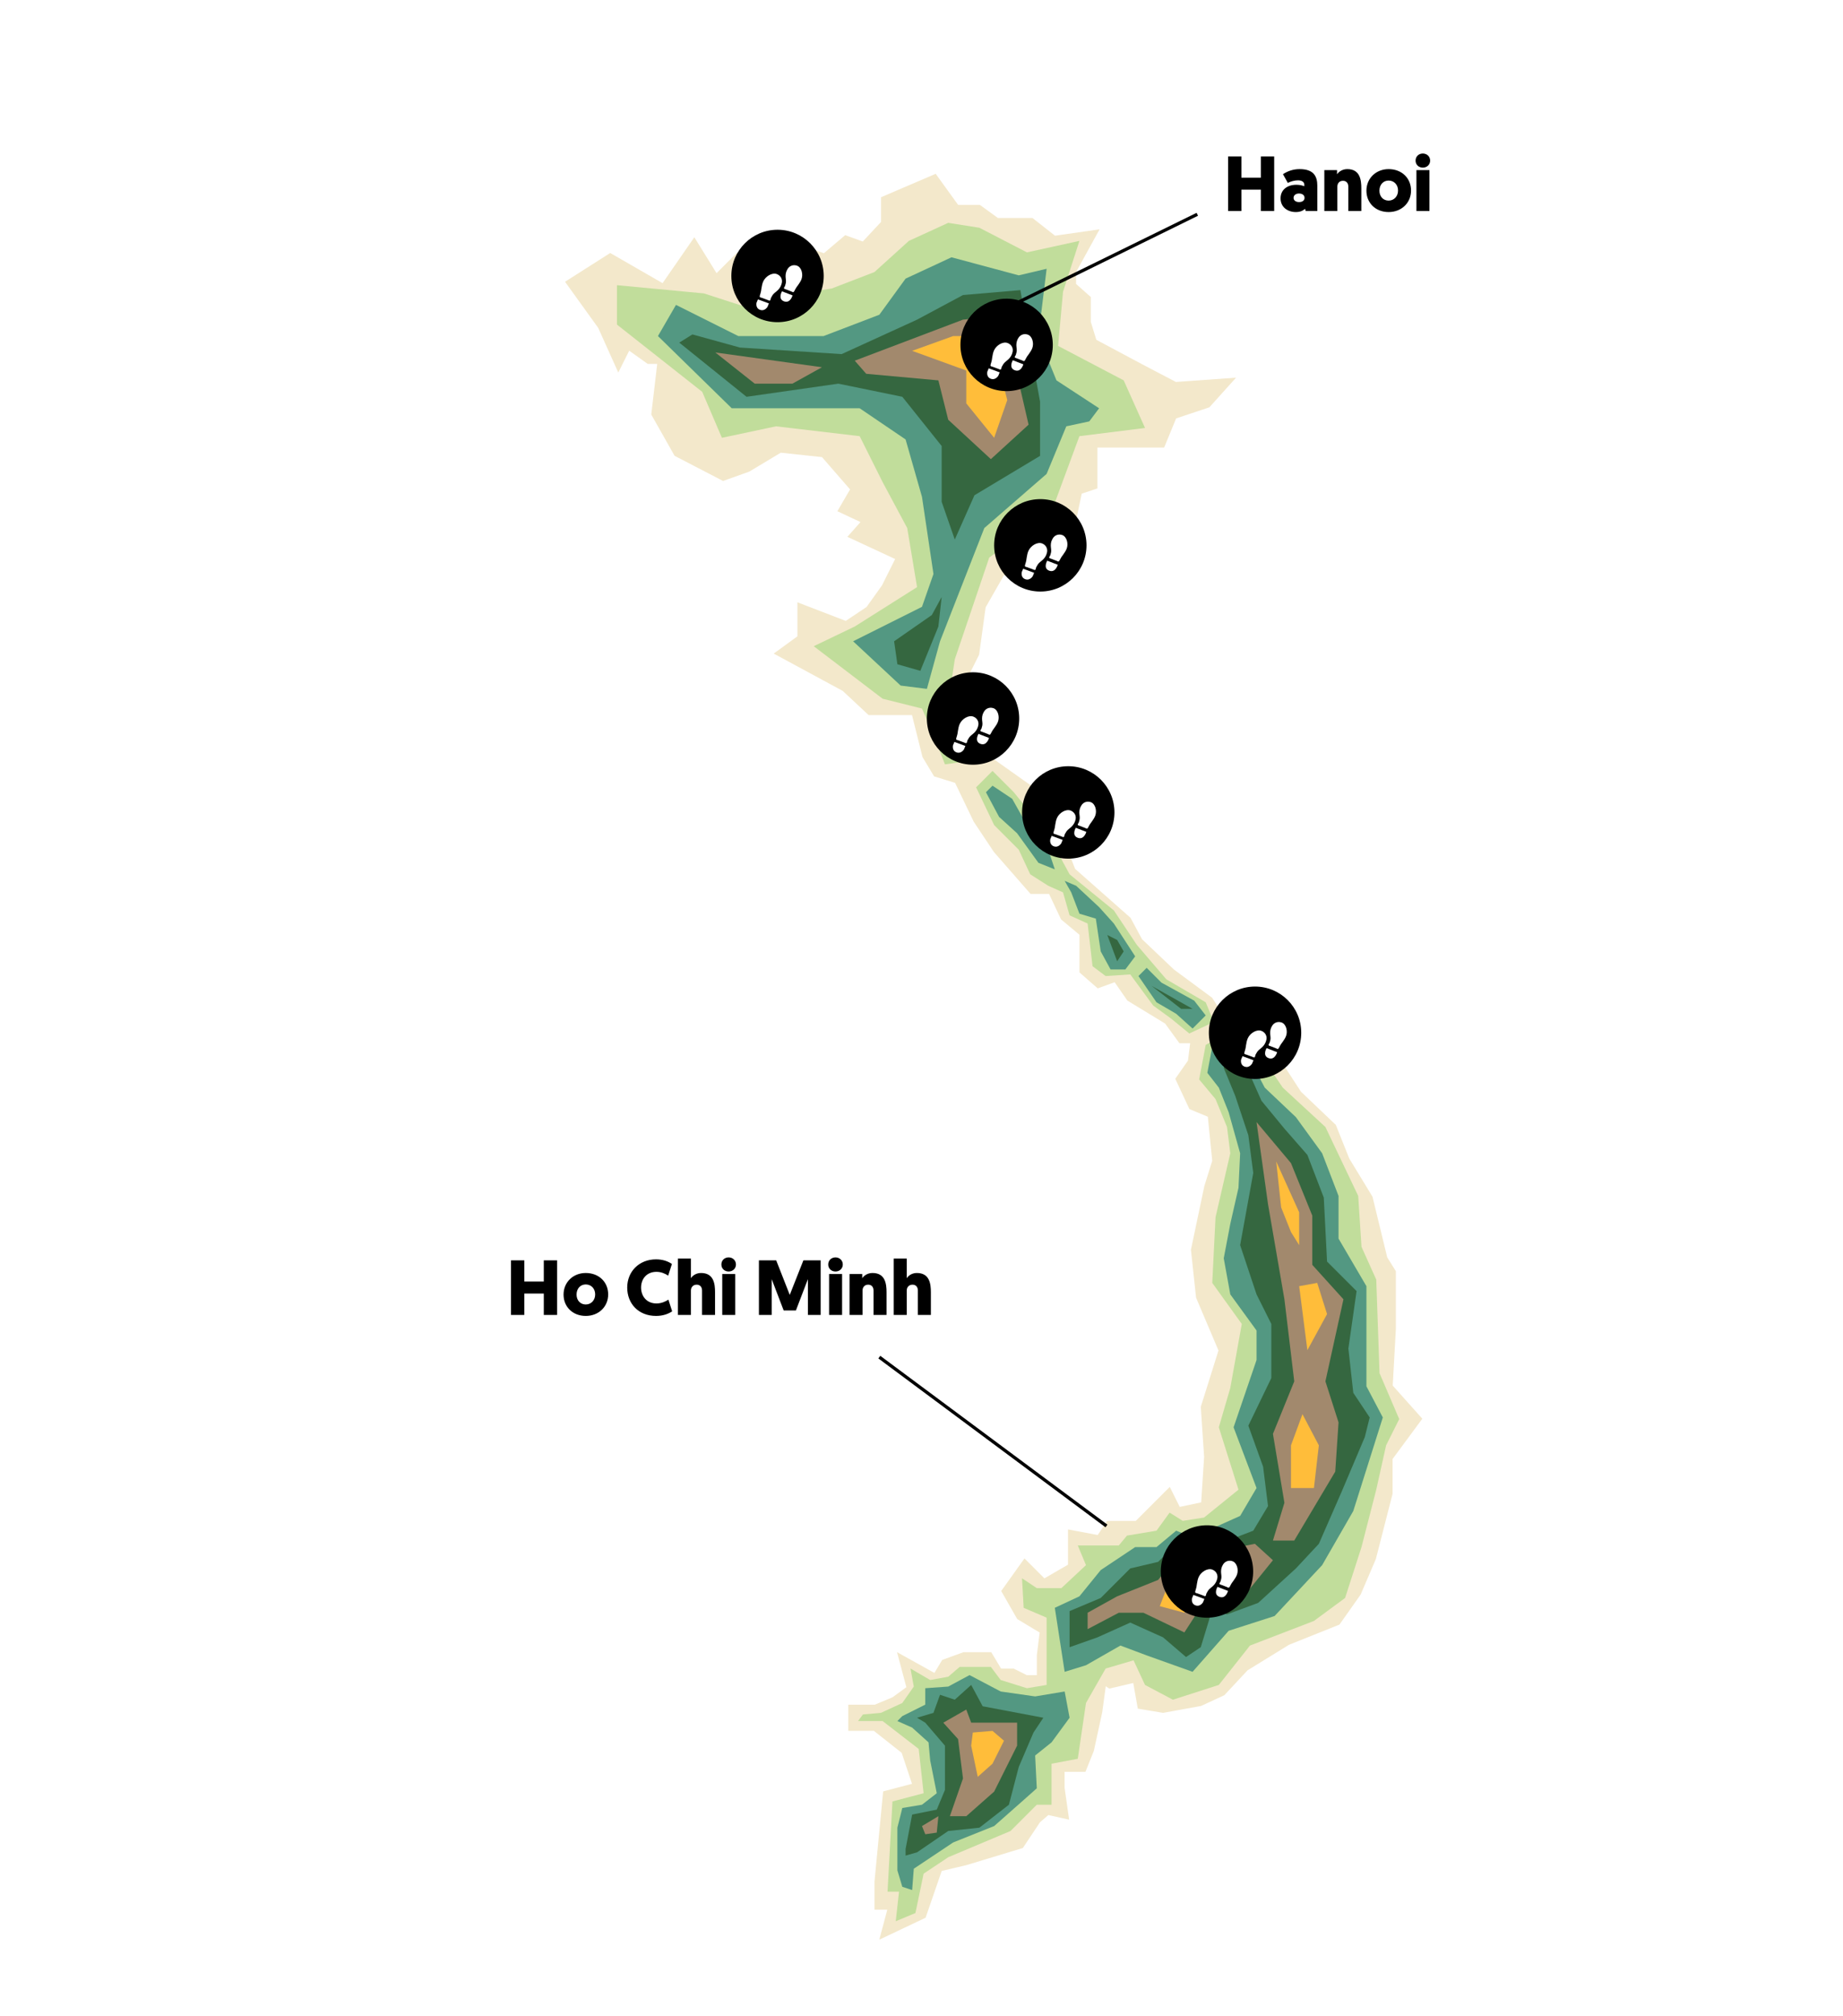 <svg width="568" height="621" viewBox="0 0 568 621" fill="none" xmlns="http://www.w3.org/2000/svg">
<g filter="url(#filter0_d)">
<path d="M324.584 70.701L335.198 69.184L329.638 79.293V84.347L334.187 88.391V95.466L336.209 102.037L351.371 110.124L361.985 115.683L376.137 114.673L371.588 119.727L360.975 123.265L357.437 131.857H336.209V144.998L331.66 146.514L329.638 156.117L326.1 162.183L313.465 169.258L307.905 171.786L301.84 182.4L299.818 197.057L294.764 207.165L295.775 217.274L304.367 230.92L316.497 239.512L323.573 249.116L329.638 264.784L346.823 279.946L350.361 286.517L360.469 296.12L372.094 304.712L377.654 313.304L388.267 317.853L392.816 323.413L399.387 333.521L410.001 343.63L414.044 353.738L421.12 365.363L425.669 384.064L428.196 388.107V405.292L427.185 423.487L435.777 433.09L427.185 444.715V455.834L422.131 475.546L417.582 486.16L411.517 494.752L396.354 500.817L383.213 508.904L376.137 516.485L369.567 519.518L358.447 521.539L352.382 520.528L350.866 511.936L342.274 513.958L339.241 511.936L337.725 523.056L335.198 534.68L333.176 539.735H326.1V546.811L327.111 553.886L322.562 552.876L319.024 555.908L313.97 563.49L297.291 568.544L288.699 570.565L283.645 585.223L274.041 589.772L276.063 582.19H271.514V575.62L274.041 549.338L283.645 546.811L279.601 534.68L269.998 527.099H263.428V523.056H269.998L276.063 520.528L281.623 516.485L279.601 508.904L288.699 513.958L291.731 508.904L297.291 506.882H304.367L307.4 511.936H311.948L315.992 513.958H321.551V505.871L322.562 497.784L314.981 493.236L310.937 486.16L315.992 479.084L321.551 484.643L331.154 479.084V474.029V469.481L339.241 470.997L342.274 466.448H350.866L359.964 457.35L362.491 462.405L372.094 460.383L373.105 444.715L372.094 429.552L377.654 411.862L370.578 395.183L369.061 381.031L373.105 361.825L375.632 353.738L374.116 338.576L368.05 336.049L364.512 328.467L368.05 323.413L369.061 315.326H364.512L360.469 309.766L348.844 302.691L344.295 296.12L338.736 298.142L334.692 294.604V282.979L328.627 277.925L324.584 269.333H318.519L307.905 257.202L301.84 248.105L295.775 235.469L289.204 233.447L286.172 228.393L282.634 214.241H268.482L260.9 207.165L242.2 197.057L247.759 193.013V184.421L260.9 189.475L268.482 184.421L273.536 177.345L278.59 167.237L264.438 160.666L268.482 156.117L260.9 152.579L264.438 146.514L254.33 134.89L240.178 133.373L230.07 139.438L222.994 141.966L209.347 134.89L202.777 123.265L204.798 106.08H200.25L193.174 101.026L190.646 106.08L186.098 95.972L177 83.336L188.119 76.26L204.798 85.863L213.896 72.722L220.467 83.336L227.542 76.26L240.178 83.336L244.221 72.722L254.33 76.26L260.9 70.701L266.46 72.722L273.536 65.141V58.065L287.688 52L294.258 61.098H301.334L306.894 65.141H317.508L324.584 70.701Z" fill="#F3E8CB"/>
<path d="M324.584 70.701L335.198 69.184L329.638 79.293V84.347L334.187 88.391V95.466L336.209 102.037L351.371 110.124L361.985 115.683L376.137 114.673L371.588 119.727L360.975 123.265L357.437 131.857H336.209V144.998L331.66 146.514L329.638 156.117L326.1 162.183L313.465 169.258L307.905 171.786L301.84 182.4L299.818 197.057L294.764 207.165L295.775 217.274L304.367 230.92L316.497 239.512L323.573 249.116L329.638 264.784L346.823 279.946L350.361 286.517L360.469 296.12L372.094 304.712L377.654 313.304L388.267 317.853L392.816 323.413L399.387 333.521L410.001 343.63L414.044 353.738L421.12 365.363L425.669 384.064L428.196 388.107V405.292L427.185 423.487L435.777 433.09L427.185 444.715V455.834L422.131 475.546L417.582 486.16L411.517 494.752L396.354 500.817L383.213 508.904L376.137 516.485L369.567 519.518L358.447 521.539L352.382 520.528L350.866 511.936L342.274 513.958L339.241 511.936L337.725 523.056L335.198 534.68L333.176 539.735H326.1V546.811L327.111 553.886L322.562 552.876L319.024 555.908L313.97 563.49L297.291 568.544L288.699 570.565L283.645 585.223L274.041 589.772L276.063 582.19H271.514V575.62L274.041 549.338L283.645 546.811L279.601 534.68L269.998 527.099H263.428V523.056H269.998L276.063 520.528L281.623 516.485L279.601 508.904L288.699 513.958L291.731 508.904L297.291 506.882H304.367L307.4 511.936H311.948L315.992 513.958H321.551V505.871L322.562 497.784L314.981 493.236L310.937 486.16L315.992 479.084L321.551 484.643L331.154 479.084V474.029V469.481L339.241 470.997L342.274 466.448H350.866L359.964 457.35L362.491 462.405L372.094 460.383L373.105 444.715L372.094 429.552L377.654 411.862L370.578 395.183L369.061 381.031L373.105 361.825L375.632 353.738L374.116 338.576L368.05 336.049L364.512 328.467L368.05 323.413L369.061 315.326H364.512L360.469 309.766L348.844 302.691L344.295 296.12L338.736 298.142L334.692 294.604V282.979L328.627 277.925L324.584 269.333H318.519L307.905 257.202L301.84 248.105L295.775 235.469L289.204 233.447L286.172 228.393L282.634 214.241H268.482L260.9 207.165L242.2 197.057L247.759 193.013V184.421L260.9 189.475L268.482 184.421L273.536 177.345L278.59 167.237L264.438 160.666L268.482 156.117L260.9 152.579L264.438 146.514L254.33 134.89L240.178 133.373L230.07 139.438L222.994 141.966L209.347 134.89L202.777 123.265L204.798 106.08H200.25L193.174 101.026L190.646 106.08L186.098 95.972L177 83.336L188.119 76.26L204.798 85.863L213.896 72.722L220.467 83.336L227.542 76.26L240.178 83.336L244.221 72.722L254.33 76.26L260.9 70.701L266.46 72.722L273.536 65.141V58.065L287.688 52L294.258 61.098H301.334L306.894 65.141H317.508L324.584 70.701Z" stroke="#F3E8CB" stroke-width="4"/>
</g>
<g filter="url(#filter1_d)">
<path d="M280.106 70.195L292.236 64.636L301.839 66.152L316.496 73.733L332.67 70.195L327.616 85.864L326.099 102.543L346.316 113.156L352.887 127.814L332.67 130.341L324.078 153.59L304.871 167.742L294.258 199.079L292.741 209.187L296.785 221.823L298.301 230.415L291.225 231.426L287.687 222.328L284.149 214.241L272.019 211.209L250.791 195.035L263.427 188.97L282.633 176.84L279.6 158.645L272.019 144.493L264.943 130.341L239.166 127.308L222.487 130.846L216.422 116.694L190.14 95.972V83.842L216.928 86.369L234.112 91.929L243.715 86.874L256.351 84.853L269.492 79.799L280.106 70.195Z" fill="#C1DD9B"/>
<path d="M306.388 250.127L300.828 238.502L305.882 233.448L312.453 240.018L323.067 253.159L329.637 265.289L343.284 276.409L350.36 287.022L359.457 297.636L371.588 304.712L374.115 310.777L366.533 314.315L360.974 309.767L355.414 305.723L348.338 296.12L340.757 296.626L336.713 293.593L335.197 280.452L329.637 277.925L327.616 270.849L323.067 268.827L317.507 265.289L313.969 257.708L306.388 250.127Z" fill="#C1DD9B"/>
<path d="M377.653 314.315L371.588 317.853L369.566 328.467L374.62 334.532L378.158 343.125L379.169 351.211L374.62 370.923L373.609 391.14L382.707 403.776L379.169 423.487L375.631 435.617L381.696 454.823L371.082 463.416L364.512 464.426L360.468 461.899L356.425 467.459L347.327 468.975L344.8 472.008H332.164L334.692 478.073L327.11 485.149H319.529L314.98 482.116L315.485 491.214L322.561 494.247V506.377V514.969L316.496 515.98L308.409 513.453L305.377 509.409H295.774L292.236 512.442L286.676 513.453L280.611 509.915L281.622 515.474L278.084 520.529L271.513 523.561L265.954 524.067L264.438 526.088H272.019L283.138 534.68L284.655 548.327L275.051 550.854L273.535 578.652H277.073L276.062 587.75L282.127 585.223L284.655 573.093L292.236 568.038L311.442 559.952L319.529 551.865H324.078V539.229L332.164 537.713L334.692 520.529L340.757 509.915L349.349 507.388L352.887 514.969L361.479 519.518L375.631 514.969L385.234 502.839L404.946 495.257L414.549 488.181L419.603 472.513L424.152 454.823L427.184 441.177L431.228 433.09L425.163 418.938L424.152 390.129L419.603 380.021L418.592 364.352L408.483 343.125L395.342 330.994L386.75 318.359L377.653 314.315Z" fill="#C1DD9B"/>
</g>
<g filter="url(#filter2_d)">
<path d="M227.542 99.509L208.336 89.906L202.776 99.509L225.52 121.748H238.662H264.944L279.095 131.351L284.15 149.041L287.688 172.796L284.15 182.904L262.922 193.518L277.579 207.165L285.666 208.176L289.709 193.518L303.356 158.644L322.562 141.965L328.627 127.308L335.703 125.791L338.736 121.748L325.595 113.156L320.035 99.509L322.562 78.787L313.97 80.809L293.247 75.249L279.095 81.82L271.009 92.939L253.824 99.509H227.542Z" fill="#539882"/>
<path d="M292.237 225.36L288.699 215.252L289.709 211.208L294.258 218.79L295.774 227.887L292.237 225.36Z" fill="#539882"/>
<path d="M307.905 247.599L303.861 240.017L305.883 237.996L311.948 242.039L316.497 250.126L323.067 257.707L325.089 263.772L320.035 261.751L313.464 252.653L307.905 247.599Z" fill="#539882"/>
<path d="M332.67 277.419L330.143 270.848L328.122 267.31L331.66 268.827L338.736 275.397L343.284 280.451L349.855 290.56L346.822 294.603H342.274L339.241 289.044L337.725 278.935L332.67 277.419Z" fill="#539882"/>
<path d="M353.393 294.098L350.866 296.625L356.425 304.712L362.491 308.25L367.545 312.799L371.588 308.755L368.05 304.206L357.942 298.647L353.393 294.098Z" fill="#539882"/>
<path d="M372.094 326.445L373.61 318.358H378.664L384.729 321.391L389.783 330.994L399.387 340.091L407.473 351.211L412.528 364.352V377.493L421.12 392.15V410.345V422.981L426.174 432.584L417.076 461.393L407.473 478.072L392.816 493.741L378.664 498.289L367.545 510.925L353.393 505.871L345.306 502.838L334.692 508.903L328.122 510.925L325.089 491.213L332.67 487.675L339.241 479.589L349.855 472.513H356.425L362.491 467.458L367.545 469.48L382.202 462.91L387.256 454.317L380.18 435.617L387.256 414.894V405.797L379.17 394.677L377.148 383.558L379.17 372.944L381.697 361.825L382.202 351.211L378.664 338.575L375.632 330.994L372.094 326.445Z" fill="#539882"/>
<path d="M285.161 521.033L278.085 524.571L276.568 526.088L281.117 528.109L286.171 532.658L286.677 538.218L288.699 548.326L284.15 551.864L278.085 552.875L276.568 558.94V572.081L278.085 577.136L281.117 578.146L281.623 571.576L284.655 569.554L293.753 563.489L306.388 558.435L314.981 550.853L319.529 546.81L319.024 536.702L324.078 532.658L329.638 525.077L328.122 516.99L319.024 518.506L308.41 516.99L298.807 511.936L292.237 515.474L285.161 515.979V521.033Z" fill="#539882"/>
</g>
<g filter="url(#filter3_d)">
<path d="M258.374 114.168L230.07 118.211L209.348 101.532L213.391 99.005L228.048 103.048L259.385 105.07L282.634 94.456L296.786 86.875L314.476 85.358L317.508 103.048L320.541 119.727V136.406L300.324 148.536L294.259 162.183L290.216 150.558V133.374L278.085 118.211L258.374 114.168Z" fill="#356740"/>
<path d="M287.183 185.432L275.558 193.519L276.569 200.595L283.645 202.617L289.205 188.97L290.216 179.873L287.183 185.432Z" fill="#356740"/>
<path d="M344.296 292.077L341.263 283.99L344.296 285.506L346.318 289.044L344.296 292.077Z" fill="#356740"/>
<path d="M364.008 306.734L354.91 299.658L367.546 306.734H364.008Z" fill="#356740"/>
<path d="M380.687 333.522L377.149 324.93V321.392L384.73 325.94L388.773 335.038L395.849 343.63L402.925 351.717L407.979 364.858L408.99 384.57L418.088 393.667L415.561 411.357L417.077 425.004L422.131 432.585L420.615 438.65L413.539 455.329L406.463 471.503L399.387 479.084L387.763 489.698L378.159 493.236L373.611 491.72L370.073 503.344L365.524 506.377L358.448 500.312L348.339 495.763L338.231 500.312L329.639 503.344V492.225L339.242 488.182L348.339 479.084L356.932 477.062L362.491 471.503L373.105 472.514L386.246 467.459L390.795 459.878L389.279 447.748L384.73 435.112L391.806 420.455V403.776L387.257 394.678L382.203 379.515L386.246 357.277L384.73 345.652L380.687 333.522Z" fill="#356740"/>
<path d="M294.259 519.518L299.313 514.969L302.851 521.54L321.552 525.078L318.519 529.626L313.971 540.24L310.938 551.865L301.84 558.941L292.237 559.952L282.634 566.522L279.096 567.533V565.512L281.118 554.898L288.699 553.381L291.226 547.316V533.67L285.161 526.594L282.634 525.078L287.688 523.561L289.71 518.002L294.259 519.518Z" fill="#356740"/>
</g>
<g filter="url(#filter4_d)">
<path d="M232.596 114.167L220.466 104.564L253.319 109.113L244.221 114.167H232.596Z" fill="#A2896D"/>
<path d="M296.785 94.456L263.427 107.091L266.965 111.135L289.204 113.156L292.237 125.287L305.378 137.417L317.002 126.803L312.454 107.091L310.937 92.939L296.785 94.456Z" fill="#A2896D"/>
<path d="M390.794 366.88L387.256 341.608L397.87 354.244L404.441 370.418V385.58L414.044 396.194L408.484 421.465L412.528 434.101L411.517 449.264L398.881 470.492H392.311L395.849 458.867L392.311 437.639L398.881 421.465L395.849 396.194L390.794 366.88Z" fill="#A2896D"/>
<path d="M335.198 497.784V492.73L344.295 487.676L356.931 482.622L363.501 474.535L368.556 476.557L376.642 473.524L386.751 471.502L392.311 476.557L383.718 487.171H378.664L370.577 490.203L365.018 498.795L352.382 492.73H344.801L335.198 497.784Z" fill="#A2896D"/>
<path d="M295.269 531.648L290.72 526.594L297.796 522.55L299.313 526.594H313.464V533.67L306.388 547.822L297.796 555.403H292.742L296.785 543.778L295.269 531.648Z" fill="#A2896D"/>
<path d="M285.161 560.963L284.15 558.435L289.204 555.403L288.699 560.457L285.161 560.963Z" fill="#A2896D"/>
</g>
<g filter="url(#filter5_d)">
<path d="M310.432 119.221L305.378 99.51H293.753L281.117 104.059L297.796 110.124V120.232L306.388 130.846L310.432 119.221Z" fill="#FFBD3A"/>
<path d="M397.87 441.177L401.408 431.574L406.462 441.177L404.946 454.318H397.87V441.177Z" fill="#FFBD3A"/>
<path d="M402.924 411.862L400.397 392.151L405.957 391.14L408.99 400.743L402.924 411.862Z" fill="#FFBD3A"/>
<path d="M400.397 369.406L393.321 353.738L394.838 367.89L397.87 375.472L400.397 379.515V369.406Z" fill="#FFBD3A"/>
<path d="M382.707 482.116V476.051L374.621 477.062L365.018 482.116L359.963 484.138L357.436 490.708L365.018 492.73L369.566 486.159L373.61 482.116H382.707Z" fill="#FFBD3A"/>
<path d="M301.334 543.272L299.312 533.669L299.818 529.626L305.883 529.121L309.421 532.153L305.883 539.229L301.334 543.272Z" fill="#FFBD3A"/>
</g>
<circle cx="310.233" cy="106.233" r="14.233" fill="black"/>
<circle cx="239.631" cy="85" r="14.233" fill="black"/>
<circle cx="320.622" cy="167.967" r="14.233" fill="black"/>
<circle cx="386.797" cy="318.096" r="14.233" fill="black"/>
<circle cx="329.233" cy="250.233" r="14.233" fill="black"/>
<circle cx="299.88" cy="221.302" r="14.233" fill="black"/>
<circle cx="371.982" cy="484.029" r="14.233" fill="black"/>
<g filter="url(#filter6_d)">
<path fill-rule="evenodd" clip-rule="evenodd" d="M308.096 110.687L304.719 109.443L304.289 110.464C304.289 110.464 303.878 112.115 305.353 112.659C306.83 113.204 307.681 111.713 307.681 111.713L308.096 110.687Z" fill="white"/>
<path fill-rule="evenodd" clip-rule="evenodd" d="M310.565 101.658C309.106 101.084 307.057 102.342 306.349 103.926C306.057 104.578 305.925 105.282 305.815 105.976C305.762 106.308 305.725 106.648 305.658 106.979C305.573 107.394 305.446 107.793 305.32 108.196C305.145 108.755 305.337 108.849 305.87 108.945L307.735 109.634C307.925 109.723 308.296 109.946 308.487 109.737C308.656 109.55 308.622 109.209 308.735 108.988C308.881 108.7 309.045 108.406 309.225 108.135C309.624 107.528 310.381 107.084 310.894 106.56C311.53 105.909 311.881 105.257 312.074 104.394C312.332 103.245 311.739 102.118 310.565 101.658V101.658Z" fill="white"/>
<path fill-rule="evenodd" clip-rule="evenodd" d="M312.139 106.96L315.387 108.215C315.387 108.215 314.717 110.785 312.733 110.037C310.75 109.288 312.139 106.96 312.139 106.96V106.96Z" fill="white"/>
<path fill-rule="evenodd" clip-rule="evenodd" d="M316.772 99.068C318.159 99.573 318.717 101.711 318.133 103.25C317.892 103.883 317.508 104.45 317.115 105.003C316.926 105.265 316.722 105.523 316.543 105.795C316.324 106.135 316.14 106.492 315.956 106.849C315.697 107.345 315.501 107.288 315.07 107.028L313.324 106.356C313.135 106.3 312.729 106.223 312.74 105.963C312.75 105.728 313.003 105.511 313.076 105.29C313.17 105 313.256 104.694 313.315 104.395C313.45 103.727 313.23 102.95 313.233 102.272C313.233 101.429 313.435 100.758 313.884 100.04C314.486 99.078 315.654 98.664 316.772 99.068V99.068Z" fill="white"/>
</g>
<g filter="url(#filter7_d)">
<path fill-rule="evenodd" clip-rule="evenodd" d="M318.708 172.42L315.331 171.176L314.901 172.196C314.901 172.196 314.489 173.848 315.965 174.391C317.442 174.937 318.293 173.446 318.293 173.446L318.708 172.42Z" fill="white"/>
<path fill-rule="evenodd" clip-rule="evenodd" d="M321.177 163.39C319.718 162.817 317.669 164.074 316.961 165.658C316.669 166.311 316.537 167.015 316.427 167.709C316.374 168.04 316.337 168.38 316.27 168.711C316.185 169.126 316.058 169.525 315.932 169.928C315.756 170.488 315.949 170.582 316.482 170.677L318.346 171.366C318.537 171.455 318.908 171.679 319.099 171.47C319.268 171.283 319.234 170.942 319.347 170.72C319.493 170.432 319.656 170.139 319.837 169.867C320.236 169.26 320.993 168.816 321.506 168.293C322.141 167.642 322.493 166.989 322.686 166.126C322.944 164.977 322.351 163.85 321.177 163.39V163.39Z" fill="white"/>
<path fill-rule="evenodd" clip-rule="evenodd" d="M322.751 168.692L325.999 169.948C325.999 169.948 325.329 172.517 323.345 171.77C321.362 171.021 322.751 168.692 322.751 168.692V168.692Z" fill="white"/>
<path fill-rule="evenodd" clip-rule="evenodd" d="M327.384 160.801C328.771 161.305 329.329 163.444 328.745 164.983C328.504 165.615 328.12 166.183 327.726 166.735C327.538 166.998 327.334 167.255 327.155 167.528C326.935 167.867 326.752 168.225 326.567 168.581C326.309 169.077 326.112 169.021 325.682 168.761L323.936 168.088C323.746 168.032 323.341 167.956 323.352 167.696C323.362 167.461 323.615 167.243 323.688 167.022C323.782 166.733 323.868 166.426 323.927 166.128C324.062 165.46 323.841 164.683 323.845 164.004C323.845 163.161 324.047 162.49 324.496 161.773C325.097 160.81 326.266 160.396 327.384 160.801V160.801Z" fill="white"/>
</g>
<g filter="url(#filter8_d)">
<path fill-rule="evenodd" clip-rule="evenodd" d="M297.519 225.756L294.143 224.512L293.712 225.532C293.712 225.532 293.301 227.184 294.776 227.727C296.253 228.273 297.104 226.782 297.104 226.782L297.519 225.756Z" fill="white"/>
<path fill-rule="evenodd" clip-rule="evenodd" d="M299.989 216.726C298.529 216.153 296.481 217.41 295.772 218.994C295.481 219.647 295.348 220.351 295.238 221.045C295.186 221.376 295.148 221.716 295.082 222.047C294.996 222.462 294.869 222.861 294.743 223.264C294.568 223.824 294.761 223.918 295.293 224.013L297.158 224.702C297.348 224.791 297.72 225.015 297.911 224.806C298.08 224.619 298.046 224.278 298.159 224.056C298.304 223.768 298.468 223.475 298.648 223.203C299.047 222.596 299.805 222.152 300.318 221.629C300.953 220.978 301.304 220.325 301.498 219.462C301.756 218.313 301.163 217.186 299.989 216.726V216.726Z" fill="white"/>
<path fill-rule="evenodd" clip-rule="evenodd" d="M301.562 222.028L304.811 223.284C304.811 223.284 304.141 225.853 302.157 225.106C300.173 224.356 301.562 222.028 301.562 222.028V222.028Z" fill="white"/>
<path fill-rule="evenodd" clip-rule="evenodd" d="M306.196 214.137C307.582 214.641 308.14 216.78 307.556 218.319C307.316 218.951 306.932 219.519 306.538 220.071C306.349 220.334 306.145 220.591 305.966 220.864C305.747 221.203 305.564 221.561 305.379 221.917C305.12 222.413 304.924 222.357 304.494 222.096L302.747 221.424C302.558 221.368 302.153 221.292 302.163 221.032C302.173 220.797 302.426 220.579 302.499 220.358C302.593 220.068 302.68 219.762 302.738 219.464C302.873 218.796 302.653 218.019 302.657 217.34C302.657 216.497 302.858 215.826 303.307 215.109C303.909 214.146 305.078 213.732 306.196 214.137V214.137Z" fill="white"/>
</g>
<g filter="url(#filter9_d)">
<path fill-rule="evenodd" clip-rule="evenodd" d="M386.312 322.551L382.935 321.307L382.505 322.327C382.505 322.327 382.093 323.978 383.569 324.522C385.046 325.068 385.896 323.576 385.896 323.576L386.312 322.551Z" fill="white"/>
<path fill-rule="evenodd" clip-rule="evenodd" d="M388.781 313.521C387.322 312.948 385.273 314.205 384.565 315.789C384.273 316.442 384.141 317.145 384.031 317.84C383.978 318.171 383.941 318.511 383.874 318.842C383.789 319.257 383.662 319.656 383.536 320.059C383.36 320.619 383.553 320.713 384.086 320.808L385.95 321.497C386.141 321.586 386.512 321.81 386.703 321.601C386.872 321.414 386.838 321.073 386.951 320.851C387.097 320.563 387.26 320.27 387.441 319.998C387.84 319.391 388.597 318.947 389.11 318.424C389.745 317.773 390.097 317.12 390.29 316.257C390.548 315.108 389.955 313.981 388.781 313.521V313.521Z" fill="white"/>
<path fill-rule="evenodd" clip-rule="evenodd" d="M390.355 318.823L393.603 320.079C393.603 320.079 392.933 322.648 390.949 321.9C388.966 321.151 390.355 318.823 390.355 318.823V318.823Z" fill="white"/>
<path fill-rule="evenodd" clip-rule="evenodd" d="M394.988 310.932C396.374 311.436 396.932 313.575 396.348 315.114C396.108 315.746 395.724 316.314 395.33 316.866C395.141 317.129 394.937 317.386 394.758 317.659C394.539 317.998 394.356 318.355 394.171 318.712C393.912 319.208 393.716 319.151 393.286 318.891L391.539 318.219C391.35 318.163 390.945 318.087 390.955 317.826C390.965 317.592 391.218 317.374 391.291 317.153C391.385 316.863 391.472 316.557 391.53 316.259C391.665 315.591 391.445 314.814 391.449 314.135C391.449 313.292 391.65 312.621 392.099 311.903C392.701 310.941 393.87 310.527 394.988 310.932V310.932Z" fill="white"/>
</g>
<g filter="url(#filter10_d)">
<path fill-rule="evenodd" clip-rule="evenodd" d="M327.505 254.688L324.129 253.444L323.699 254.465C323.699 254.465 323.287 256.116 324.763 256.66C326.24 257.205 327.09 255.714 327.09 255.714L327.505 254.688Z" fill="white"/>
<path fill-rule="evenodd" clip-rule="evenodd" d="M329.975 245.659C328.516 245.085 326.467 246.343 325.759 247.927C325.467 248.579 325.335 249.283 325.224 249.977C325.172 250.309 325.135 250.649 325.068 250.98C324.983 251.395 324.856 251.794 324.729 252.197C324.554 252.756 324.747 252.85 325.28 252.946L327.144 253.635C327.334 253.724 327.706 253.947 327.897 253.738C328.066 253.551 328.032 253.21 328.145 252.989C328.291 252.701 328.454 252.407 328.635 252.136C329.034 251.529 329.791 251.085 330.304 250.561C330.939 249.91 331.29 249.258 331.484 248.395C331.742 247.246 331.149 246.119 329.975 245.659V245.659Z" fill="white"/>
<path fill-rule="evenodd" clip-rule="evenodd" d="M331.549 250.961L334.797 252.216C334.797 252.216 334.127 254.786 332.143 254.038C330.159 253.289 331.549 250.961 331.549 250.961V250.961Z" fill="white"/>
<path fill-rule="evenodd" clip-rule="evenodd" d="M336.182 243.069C337.569 243.574 338.127 245.712 337.543 247.251C337.302 247.884 336.918 248.451 336.524 249.004C336.336 249.266 336.131 249.524 335.953 249.796C335.733 250.136 335.55 250.493 335.365 250.85C335.107 251.346 334.91 251.289 334.48 251.029L332.734 250.357C332.544 250.301 332.139 250.224 332.15 249.964C332.159 249.729 332.413 249.512 332.486 249.291C332.58 249.001 332.666 248.695 332.725 248.396C332.86 247.728 332.639 246.951 332.643 246.273C332.643 245.43 332.845 244.759 333.293 244.041C333.895 243.079 335.064 242.665 336.182 243.069V243.069Z" fill="white"/>
</g>
<g filter="url(#filter11_d)">
<path fill-rule="evenodd" clip-rule="evenodd" d="M371.177 488.484L367.801 487.24L367.371 488.261C367.371 488.261 366.959 489.912 368.435 490.456C369.912 491.001 370.762 489.51 370.762 489.51L371.177 488.484Z" fill="white"/>
<path fill-rule="evenodd" clip-rule="evenodd" d="M373.647 479.455C372.187 478.881 370.139 480.138 369.43 481.723C369.139 482.375 369.007 483.079 368.896 483.773C368.844 484.105 368.807 484.445 368.74 484.776C368.655 485.191 368.527 485.59 368.401 485.993C368.226 486.552 368.419 486.646 368.951 486.742L370.816 487.431C371.006 487.52 371.378 487.743 371.569 487.534C371.738 487.347 371.704 487.006 371.817 486.784C371.963 486.496 372.126 486.203 372.307 485.932C372.706 485.325 373.463 484.881 373.976 484.357C374.611 483.706 374.962 483.054 375.156 482.191C375.414 481.041 374.821 479.915 373.647 479.455V479.455Z" fill="white"/>
<path fill-rule="evenodd" clip-rule="evenodd" d="M375.22 484.757L378.469 486.012C378.469 486.012 377.799 488.581 375.815 487.834C373.831 487.085 375.22 484.757 375.22 484.757V484.757Z" fill="white"/>
<path fill-rule="evenodd" clip-rule="evenodd" d="M379.853 476.865C381.24 477.37 381.798 479.508 381.214 481.047C380.973 481.68 380.589 482.247 380.196 482.8C380.007 483.062 379.803 483.32 379.624 483.592C379.405 483.931 379.222 484.289 379.037 484.646C378.778 485.142 378.582 485.085 378.151 484.825L376.405 484.152C376.216 484.097 375.81 484.02 375.821 483.76C375.831 483.525 376.084 483.308 376.157 483.087C376.251 482.797 376.337 482.491 376.396 482.192C376.531 481.524 376.311 480.747 376.314 480.069C376.314 479.226 376.516 478.555 376.965 477.837C377.567 476.875 378.735 476.461 379.853 476.865V476.865Z" fill="white"/>
</g>
<g filter="url(#filter12_d)">
<path fill-rule="evenodd" clip-rule="evenodd" d="M236.968 89.453L233.592 88.209L233.162 89.23C233.162 89.23 232.75 90.881 234.226 91.424C235.703 91.97 236.553 90.479 236.553 90.479L236.968 89.453Z" fill="white"/>
<path fill-rule="evenodd" clip-rule="evenodd" d="M239.438 80.423C237.979 79.85 235.93 81.107 235.221 82.691C234.93 83.344 234.798 84.048 234.687 84.742C234.635 85.073 234.598 85.414 234.531 85.744C234.446 86.159 234.318 86.559 234.192 86.962C234.017 87.521 234.21 87.615 234.742 87.71L236.607 88.4C236.797 88.488 237.169 88.712 237.36 88.503C237.529 88.316 237.495 87.975 237.608 87.753C237.754 87.465 237.917 87.172 238.098 86.901C238.497 86.293 239.254 85.85 239.767 85.326C240.402 84.675 240.753 84.023 240.947 83.159C241.205 82.01 240.612 80.884 239.438 80.423V80.423Z" fill="white"/>
<path fill-rule="evenodd" clip-rule="evenodd" d="M241.011 85.726L244.26 86.981C244.26 86.981 243.59 89.55 241.606 88.803C239.622 88.054 241.011 85.726 241.011 85.726V85.726Z" fill="white"/>
<path fill-rule="evenodd" clip-rule="evenodd" d="M245.645 77.834C247.031 78.339 247.59 80.477 247.006 82.016C246.765 82.649 246.381 83.216 245.987 83.768C245.799 84.031 245.594 84.289 245.416 84.561C245.196 84.9 245.013 85.258 244.828 85.615C244.57 86.11 244.373 86.054 243.943 85.794L242.196 85.121C242.007 85.066 241.602 84.989 241.613 84.729C241.622 84.494 241.876 84.276 241.948 84.055C242.043 83.766 242.129 83.46 242.188 83.161C242.323 82.493 242.102 81.716 242.106 81.037C242.106 80.194 242.308 79.523 242.756 78.806C243.358 77.844 244.527 77.429 245.645 77.834V77.834Z" fill="white"/>
</g>
<path d="M369 66L314 93" stroke="black"/>
<path d="M341 470L271 418" stroke="black"/>
<path d="M392.696 48.2H388.592V54.728H382.592V48.2H378.488V65H382.592V58.424H388.592V65H392.696V48.2ZM394.66 61.088C394.66 63.824 396.868 65.312 399.34 65.312C400.636 65.312 401.548 64.952 402.196 64.304L402.412 65H405.988V57.2C405.988 54.32 404.884 52.088 400.54 52.088C398.452 52.088 396.748 52.76 395.404 53.648L396.892 56.336C397.876 55.856 398.956 55.544 400.06 55.544C401.356 55.544 401.98 56.144 401.98 56.912V57.368C401.524 57.176 400.66 56.912 399.556 56.912C396.58 56.912 394.66 58.568 394.66 61.088ZM398.668 60.944C398.668 60.128 399.388 59.6 400.348 59.6C401.308 59.6 402.052 60.08 402.052 60.944C402.052 61.784 401.332 62.24 400.372 62.24C399.436 62.24 398.668 61.784 398.668 60.944ZM415.544 65H419.552V58.016C419.552 55.448 419.168 52.088 415.232 52.088C413.648 52.088 412.544 52.952 412.064 53.696V52.4H408.152V65H412.16V57.488C412.16 56.48 412.784 55.688 413.888 55.688C414.848 55.688 415.544 56.312 415.544 57.488V65ZM421.121 58.736C421.121 62.528 423.953 65.312 427.961 65.312C431.945 65.312 434.873 62.48 434.873 58.688C434.873 54.872 432.017 52.088 427.961 52.088C424.073 52.088 421.121 54.92 421.121 58.736ZM425.129 58.736C425.129 56.888 426.305 55.616 427.961 55.616C429.593 55.616 430.865 56.84 430.865 58.688C430.865 60.488 429.617 61.784 427.961 61.784C426.329 61.784 425.129 60.56 425.129 58.736ZM440.543 52.4H436.535V65H440.543V52.4ZM438.503 51.632C439.775 51.632 440.759 50.72 440.759 49.472C440.759 48.2 439.775 47.288 438.503 47.288C437.231 47.288 436.271 48.2 436.271 49.472C436.271 50.72 437.231 51.632 438.503 51.632Z" fill="black"/>
<path d="M171.696 388.2H167.592V394.728H161.592V388.2H157.488V405H161.592V398.424H167.592V405H171.696V388.2ZM173.684 398.736C173.684 402.528 176.516 405.312 180.524 405.312C184.508 405.312 187.436 402.48 187.436 398.688C187.436 394.872 184.58 392.088 180.524 392.088C176.636 392.088 173.684 394.92 173.684 398.736ZM177.692 398.736C177.692 396.888 178.868 395.616 180.524 395.616C182.156 395.616 183.428 396.84 183.428 398.688C183.428 400.488 182.18 401.784 180.524 401.784C178.892 401.784 177.692 400.56 177.692 398.736ZM202.184 405.312C204.272 405.312 205.952 404.712 207.152 403.896L206 400.296C205.112 400.896 203.768 401.472 202.328 401.472C199.256 401.472 197.576 399.192 197.576 396.576C197.576 393.96 199.256 391.728 202.328 391.728C203.768 391.728 205.04 392.304 205.928 392.904L207.08 389.304C205.88 388.488 204.272 387.888 202.184 387.888C196.952 387.888 193.304 391.656 193.304 396.576C193.304 401.52 196.76 405.312 202.184 405.312ZM216.365 405H220.373V398.016C220.373 395.448 219.989 392.088 216.053 392.088C214.469 392.088 213.413 392.952 212.933 393.696V387.648H208.925V405H212.933V397.488C212.933 396.48 213.605 395.688 214.709 395.688C215.669 395.688 216.365 396.312 216.365 397.488V405ZM226.598 392.4H222.59V405H226.598V392.4ZM224.558 391.632C225.83 391.632 226.814 390.72 226.814 389.472C226.814 388.2 225.83 387.288 224.558 387.288C223.286 387.288 222.326 388.2 222.326 389.472C222.326 390.72 223.286 391.632 224.558 391.632ZM245.293 403.632L248.989 393.984V405H252.925V388.2H247.597L243.397 398.832L239.221 388.2H233.893V405H237.829V393.984L241.525 403.632H245.293ZM259.527 392.4H255.519V405H259.527V392.4ZM257.487 391.632C258.759 391.632 259.743 390.72 259.743 389.472C259.743 388.2 258.759 387.288 257.487 387.288C256.215 387.288 255.255 388.2 255.255 389.472C255.255 390.72 256.215 391.632 257.487 391.632ZM269.216 405H273.224V398.016C273.224 395.448 272.84 392.088 268.904 392.088C267.32 392.088 266.216 392.952 265.736 393.696V392.4H261.824V405H265.832V397.488C265.832 396.48 266.456 395.688 267.56 395.688C268.52 395.688 269.216 396.312 269.216 397.488V405ZM282.881 405H286.889V398.016C286.889 395.448 286.505 392.088 282.569 392.088C280.985 392.088 279.929 392.952 279.449 393.696V387.648H275.441V405H279.449V397.488C279.449 396.48 280.121 395.688 281.225 395.688C282.185 395.688 282.881 396.312 282.881 397.488V405Z" fill="black"/>
<defs>
<filter id="filter0_d" x="170.139" y="49.531" width="272.214" height="551.896" filterUnits="userSpaceOnUse" color-interpolation-filters="sRGB">
<feFlood flood-opacity="0" result="BackgroundImageFix"/>
<feColorMatrix in="SourceAlpha" type="matrix" values="0 0 0 0 0 0 0 0 0 0 0 0 0 0 0 0 0 0 127 0"/>
<feOffset dy="4"/>
<feGaussianBlur stdDeviation="2"/>
<feColorMatrix type="matrix" values="0 0 0 0 0 0 0 0 0 0 0 0 0 0 0 0 0 0 0.25 0"/>
<feBlend mode="normal" in2="BackgroundImageFix" result="effect1_dropShadow"/>
<feBlend mode="normal" in="SourceGraphic" in2="effect1_dropShadow" result="shape"/>
</filter>
<filter id="filter1_d" x="186.14" y="64.636" width="249.087" height="531.114" filterUnits="userSpaceOnUse" color-interpolation-filters="sRGB">
<feFlood flood-opacity="0" result="BackgroundImageFix"/>
<feColorMatrix in="SourceAlpha" type="matrix" values="0 0 0 0 0 0 0 0 0 0 0 0 0 0 0 0 0 0 127 0"/>
<feOffset dy="4"/>
<feGaussianBlur stdDeviation="2"/>
<feColorMatrix type="matrix" values="0 0 0 0 0 0 0 0 0 0 0 0 0 0 0 0 0 0 0.25 0"/>
<feBlend mode="normal" in2="BackgroundImageFix" result="effect1_dropShadow"/>
<feBlend mode="normal" in="SourceGraphic" in2="effect1_dropShadow" result="shape"/>
</filter>
<filter id="filter2_d" x="198.776" y="75.249" width="231.398" height="510.897" filterUnits="userSpaceOnUse" color-interpolation-filters="sRGB">
<feFlood flood-opacity="0" result="BackgroundImageFix"/>
<feColorMatrix in="SourceAlpha" type="matrix" values="0 0 0 0 0 0 0 0 0 0 0 0 0 0 0 0 0 0 127 0"/>
<feOffset dy="4"/>
<feGaussianBlur stdDeviation="2"/>
<feColorMatrix type="matrix" values="0 0 0 0 0 0 0 0 0 0 0 0 0 0 0 0 0 0 0.25 0"/>
<feBlend mode="normal" in2="BackgroundImageFix" result="effect1_dropShadow"/>
<feBlend mode="normal" in="SourceGraphic" in2="effect1_dropShadow" result="shape"/>
</filter>
<filter id="filter3_d" x="205.348" y="85.358" width="220.784" height="490.175" filterUnits="userSpaceOnUse" color-interpolation-filters="sRGB">
<feFlood flood-opacity="0" result="BackgroundImageFix"/>
<feColorMatrix in="SourceAlpha" type="matrix" values="0 0 0 0 0 0 0 0 0 0 0 0 0 0 0 0 0 0 127 0"/>
<feOffset dy="4"/>
<feGaussianBlur stdDeviation="2"/>
<feColorMatrix type="matrix" values="0 0 0 0 0 0 0 0 0 0 0 0 0 0 0 0 0 0 0.25 0"/>
<feBlend mode="normal" in2="BackgroundImageFix" result="effect1_dropShadow"/>
<feBlend mode="normal" in="SourceGraphic" in2="effect1_dropShadow" result="shape"/>
</filter>
<filter id="filter4_d" x="216.466" y="92.939" width="201.578" height="476.023" filterUnits="userSpaceOnUse" color-interpolation-filters="sRGB">
<feFlood flood-opacity="0" result="BackgroundImageFix"/>
<feColorMatrix in="SourceAlpha" type="matrix" values="0 0 0 0 0 0 0 0 0 0 0 0 0 0 0 0 0 0 127 0"/>
<feOffset dy="4"/>
<feGaussianBlur stdDeviation="2"/>
<feColorMatrix type="matrix" values="0 0 0 0 0 0 0 0 0 0 0 0 0 0 0 0 0 0 0.25 0"/>
<feBlend mode="normal" in2="BackgroundImageFix" result="effect1_dropShadow"/>
<feBlend mode="normal" in="SourceGraphic" in2="effect1_dropShadow" result="shape"/>
</filter>
<filter id="filter5_d" x="277.117" y="99.51" width="135.872" height="451.763" filterUnits="userSpaceOnUse" color-interpolation-filters="sRGB">
<feFlood flood-opacity="0" result="BackgroundImageFix"/>
<feColorMatrix in="SourceAlpha" type="matrix" values="0 0 0 0 0 0 0 0 0 0 0 0 0 0 0 0 0 0 127 0"/>
<feOffset dy="4"/>
<feGaussianBlur stdDeviation="2"/>
<feColorMatrix type="matrix" values="0 0 0 0 0 0 0 0 0 0 0 0 0 0 0 0 0 0 0.25 0"/>
<feBlend mode="normal" in2="BackgroundImageFix" result="effect1_dropShadow"/>
<feBlend mode="normal" in="SourceGraphic" in2="effect1_dropShadow" result="shape"/>
</filter>
<filter id="filter6_d" x="300.236" y="98.914" width="22.126" height="21.865" filterUnits="userSpaceOnUse" color-interpolation-filters="sRGB">
<feFlood flood-opacity="0" result="BackgroundImageFix"/>
<feColorMatrix in="SourceAlpha" type="matrix" values="0 0 0 0 0 0 0 0 0 0 0 0 0 0 0 0 0 0 127 0"/>
<feOffset dy="4"/>
<feGaussianBlur stdDeviation="2"/>
<feColorMatrix type="matrix" values="0 0 0 0 0 0 0 0 0 0 0 0 0 0 0 0 0 0 0.25 0"/>
<feBlend mode="normal" in2="BackgroundImageFix" result="effect1_dropShadow"/>
<feBlend mode="normal" in="SourceGraphic" in2="effect1_dropShadow" result="shape"/>
</filter>
<filter id="filter7_d" x="310.848" y="160.646" width="22.126" height="21.865" filterUnits="userSpaceOnUse" color-interpolation-filters="sRGB">
<feFlood flood-opacity="0" result="BackgroundImageFix"/>
<feColorMatrix in="SourceAlpha" type="matrix" values="0 0 0 0 0 0 0 0 0 0 0 0 0 0 0 0 0 0 127 0"/>
<feOffset dy="4"/>
<feGaussianBlur stdDeviation="2"/>
<feColorMatrix type="matrix" values="0 0 0 0 0 0 0 0 0 0 0 0 0 0 0 0 0 0 0.25 0"/>
<feBlend mode="normal" in2="BackgroundImageFix" result="effect1_dropShadow"/>
<feBlend mode="normal" in="SourceGraphic" in2="effect1_dropShadow" result="shape"/>
</filter>
<filter id="filter8_d" x="289.66" y="213.982" width="22.126" height="21.865" filterUnits="userSpaceOnUse" color-interpolation-filters="sRGB">
<feFlood flood-opacity="0" result="BackgroundImageFix"/>
<feColorMatrix in="SourceAlpha" type="matrix" values="0 0 0 0 0 0 0 0 0 0 0 0 0 0 0 0 0 0 127 0"/>
<feOffset dy="4"/>
<feGaussianBlur stdDeviation="2"/>
<feColorMatrix type="matrix" values="0 0 0 0 0 0 0 0 0 0 0 0 0 0 0 0 0 0 0.25 0"/>
<feBlend mode="normal" in2="BackgroundImageFix" result="effect1_dropShadow"/>
<feBlend mode="normal" in="SourceGraphic" in2="effect1_dropShadow" result="shape"/>
</filter>
<filter id="filter9_d" x="378.452" y="310.777" width="22.126" height="21.865" filterUnits="userSpaceOnUse" color-interpolation-filters="sRGB">
<feFlood flood-opacity="0" result="BackgroundImageFix"/>
<feColorMatrix in="SourceAlpha" type="matrix" values="0 0 0 0 0 0 0 0 0 0 0 0 0 0 0 0 0 0 127 0"/>
<feOffset dy="4"/>
<feGaussianBlur stdDeviation="2"/>
<feColorMatrix type="matrix" values="0 0 0 0 0 0 0 0 0 0 0 0 0 0 0 0 0 0 0.25 0"/>
<feBlend mode="normal" in2="BackgroundImageFix" result="effect1_dropShadow"/>
<feBlend mode="normal" in="SourceGraphic" in2="effect1_dropShadow" result="shape"/>
</filter>
<filter id="filter10_d" x="319.646" y="242.915" width="22.126" height="21.865" filterUnits="userSpaceOnUse" color-interpolation-filters="sRGB">
<feFlood flood-opacity="0" result="BackgroundImageFix"/>
<feColorMatrix in="SourceAlpha" type="matrix" values="0 0 0 0 0 0 0 0 0 0 0 0 0 0 0 0 0 0 127 0"/>
<feOffset dy="4"/>
<feGaussianBlur stdDeviation="2"/>
<feColorMatrix type="matrix" values="0 0 0 0 0 0 0 0 0 0 0 0 0 0 0 0 0 0 0.25 0"/>
<feBlend mode="normal" in2="BackgroundImageFix" result="effect1_dropShadow"/>
<feBlend mode="normal" in="SourceGraphic" in2="effect1_dropShadow" result="shape"/>
</filter>
<filter id="filter11_d" x="363.318" y="476.711" width="22.126" height="21.865" filterUnits="userSpaceOnUse" color-interpolation-filters="sRGB">
<feFlood flood-opacity="0" result="BackgroundImageFix"/>
<feColorMatrix in="SourceAlpha" type="matrix" values="0 0 0 0 0 0 0 0 0 0 0 0 0 0 0 0 0 0 127 0"/>
<feOffset dy="4"/>
<feGaussianBlur stdDeviation="2"/>
<feColorMatrix type="matrix" values="0 0 0 0 0 0 0 0 0 0 0 0 0 0 0 0 0 0 0.25 0"/>
<feBlend mode="normal" in2="BackgroundImageFix" result="effect1_dropShadow"/>
<feBlend mode="normal" in="SourceGraphic" in2="effect1_dropShadow" result="shape"/>
</filter>
<filter id="filter12_d" x="229.109" y="77.68" width="22.126" height="21.865" filterUnits="userSpaceOnUse" color-interpolation-filters="sRGB">
<feFlood flood-opacity="0" result="BackgroundImageFix"/>
<feColorMatrix in="SourceAlpha" type="matrix" values="0 0 0 0 0 0 0 0 0 0 0 0 0 0 0 0 0 0 127 0"/>
<feOffset dy="4"/>
<feGaussianBlur stdDeviation="2"/>
<feColorMatrix type="matrix" values="0 0 0 0 0 0 0 0 0 0 0 0 0 0 0 0 0 0 0.25 0"/>
<feBlend mode="normal" in2="BackgroundImageFix" result="effect1_dropShadow"/>
<feBlend mode="normal" in="SourceGraphic" in2="effect1_dropShadow" result="shape"/>
</filter>
</defs>
</svg>
